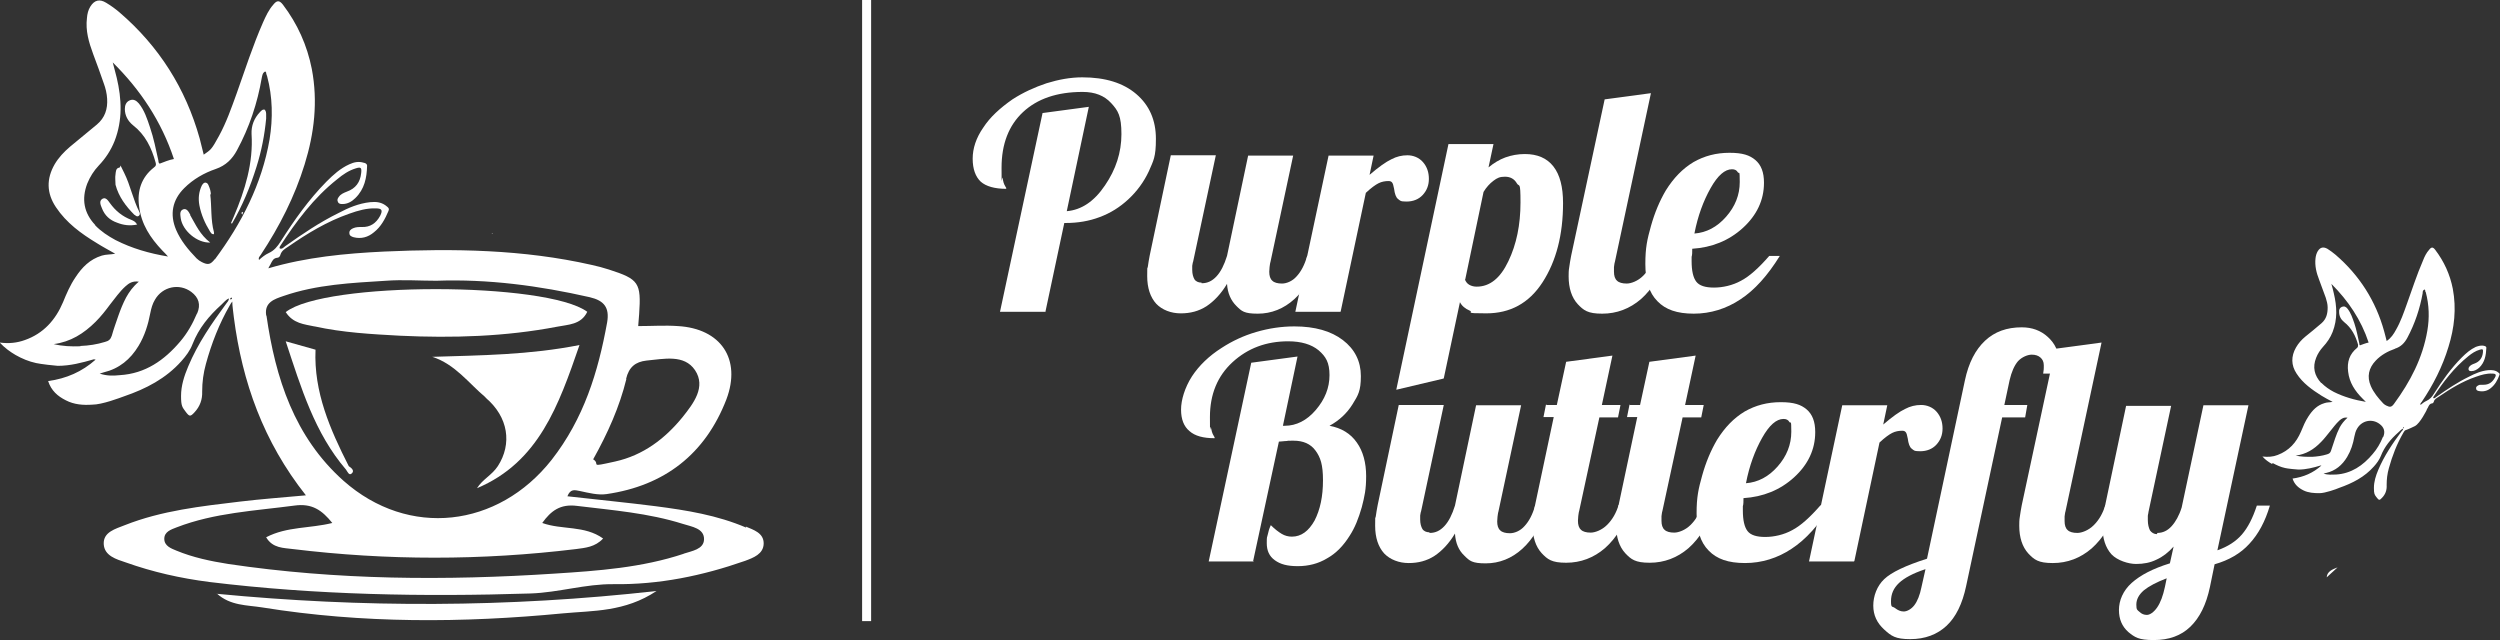 <?xml version="1.0" encoding="UTF-8"?>
<svg xmlns="http://www.w3.org/2000/svg" version="1.1" viewBox="0 0 805 206.1">
  <rect x="0" y="0" width="805" height="206.1" fill="#333333" stroke="none"/>
  <defs>
    <style>
      .cls-1 {
        fill: #fff;
      }
    </style>
  </defs>
  <!-- Generator: Adobe Illustrator 28.7.1, SVG Export Plug-In . SVG Version: 1.2.0 Build 142)  -->
  <g>
    <g id="Layer_1">
      <g id="Layer_1-2" data-name="Layer_1">
        <g id="Layer_1-2">
          <g>
            <path class="cls-1" d="M240.3,169.9c-9.3-4-19.2-5.6-29.2-6.9-9.4-1.2-18.8-2.1-28.4-3.2,1-2.5,2.4-2,4-1.7,2.8.6,5.8,1.4,8.6,1,18.7-2.7,31.8-12.9,38.6-30.5,4.9-13-1.8-22.8-15.6-23.6-4.2-.3-8.4,0-12.8,0,.1-1.6.2-2.7.3-3.8.7-10.2-.1-11.3-9.7-14.4-1.9-.6-3.7-1.1-5.6-1.5-22-5-44.4-5.3-66.8-4.3-12.5.6-25.1,1.8-37.3,5.4.2-.5.5-.9.7-1.3.5-1,.9-2,2.2-2.1.5,0,.9-.5,1-1,.4-1.3,1.5-1.9,2.4-2.5,6.2-4.3,12.6-8.2,19.8-10.7,2.8-1,5.6-1.8,8.5-1.7,2,0,2.3.6,1.4,2.4-1.3,2.4-3.2,3.7-5.9,3.6-1,0-1.9,0-2.8.4-.7.3-1.3.8-1.2,1.6,0,.8.7,1.1,1.4,1.3,2.4.6,4.6,0,6.5-1.6,2.3-1.8,3.6-4.3,4.7-6.9.3-.7,0-1-.5-1.4-1.6-1.4-3.4-1.6-5.4-1.4-3.7.4-7,1.8-10.2,3.5-6.1,3-11.7,6.8-17.2,10.7-.5.4-1,1-1.7.7-.2-.2,0-.4,0-.6,5.2-8,10.9-15.7,18.5-21.7,1.8-1.5,3.7-2.8,6-3.5,1.6-.5,1.9-.2,1.7,1.5-.3,3-1.8,5-4.6,6-1,.4-2,.8-2.6,1.7-.4.5-.6,1-.3,1.6.3.7.9.7,1.5.7,1.6,0,3-.8,4.1-1.9,3-2.9,3.7-6.6,3.8-10.4,0-.7-.6-.9-1.1-1-1.6-.5-3.1-.2-4.6.5-2.9,1.3-5.2,3.4-7.4,5.6-5.7,5.8-10.3,12.3-14.7,19.2-1,1.6-2.1,3-3.9,3.8-1.1.5-2.1,1.3-3.1,2.2-.3-.8.3-1.2.6-1.7,6-9.1,10.9-18.7,14.1-29.1,3.1-10,4.3-20.2,2.3-30.7-1.5-7.6-4.6-14.5-9.3-20.7-1.1-1.4-1.9-1.5-3.1,0-1.5,1.7-2.4,3.7-3.3,5.7-3.3,7.5-5.8,15.3-8.5,22.9-1.7,4.7-3.3,9.3-5.7,13.7s-2.6,4.4-4.9,6c-.5-1.9-.9-3.5-1.3-5.2-4.5-16.1-13.1-29.7-25.8-40.6-1.4-1.2-2.8-2.2-4.3-3.1C32.1-.4,30.4,0,29.1,2.1c-.7,1.1-1,2.4-1.1,3.7-.5,4.1.6,7.8,2,11.6,1.2,3.1,2.3,6.3,3.4,9.4.6,1.6,1,3.3,1.1,5,.2,3.3-.7,6.1-3.3,8.3-2.9,2.4-5.7,4.7-8.6,7.1-2,1.7-3.7,3.5-5,5.7-2.7,4.7-2.6,9.3.4,13.8,3.4,5.1,8.1,8.5,13.2,11.6,1.9,1.2,3.8,2.2,5.9,3.4-1.6.3-3,.2-4.3.6-3.9,1.2-6.4,3.8-8.5,7-1.7,2.5-2.9,5.3-4,8-2.4,5.7-6.3,10.1-12.3,12.2-2.5.9-5.1,1.2-8.1.8,1.7,1.8,3.4,3,5.1,4,2.1,1.2,4.3,2.1,6.6,2.6,1.2.3,6.4.9,7,.9,4,0,7.8-1,11.6-2.1,0,0,.2,0,.6.1-4.4,3.9-9.4,6.1-15.3,6.9,1,3.1,3.1,4.9,5.7,6.2,2.7,1.4,5.6,1.6,8.5,1.4,3.2,0,8.9-2.2,10.3-2.7,7-2.4,13.4-5.7,18.4-11.3,1.5-1.7,2.8-3.4,3.6-5.5,2-5.1,5.3-9.1,9.3-12.7.8-.7,1.4-1.6,2.4-2,0,.8-.5,1.1-.8,1.6-4.7,6.4-9.2,12.9-12.3,20.3-1.3,3.1-2.3,6.2-2.3,9.5s.4,3.6,1.5,5.1c1.2,1.6,1.5,1.6,2.8.2,1.8-1.9,2.6-4.2,2.5-6.7,0-3.1.4-6,1.2-8.9,1.8-6.6,4.3-13,7.7-18.9.3-.5.5-.9.8-1.2,0,1.5.3,3.1.5,5.1,2.7,20.8,9.5,40,23.2,57.3-7.7.7-14.4,1.2-21.1,2-12.6,1.5-25.3,2.9-37.2,7.6-3,1.2-7,2.2-6.8,6.1.2,3.8,4.1,4.9,7.1,5.9,8.7,3.1,17.6,5.1,26.9,6.3,34.4,4.2,68.8,4.8,103.4,3.7,9.1-.3,17.7-3.1,26.8-3,14.6.2,28.6-2.7,42.3-7.5,2.7-1,5.9-2.2,6-5.5.1-3.5-3.3-4.5-5.9-5.6h.1l.2.4ZM201.6,122c.9-3.8,3-5.5,6.6-5.9,5.5-.5,12.1-2.1,15.6,3.1,3.6,5.4-.5,10.7-4,15.1-5.7,7-12.7,12.3-21.7,14.3s-4.5.9-7.1-.7c4.7-8.4,8.5-16.9,10.7-25.9h-.1ZM30.7,72.5c-3.7-3.9-4.5-8.4-2.6-13.4.9-2.2,2.1-4.1,3.7-5.8,2.2-2.3,3.9-4.9,5.1-7.9,2.6-6.7,2.3-13.5.7-20.3-.4-1.7-.9-3.4-1.3-5,8.9,8.8,15.7,19,19.7,31.1-1.7.3-3.2,1-4.6,1.5-.4-.3-.4-.7-.4-1-.8-3.6-1.5-7.2-2.7-10.7-.9-2.7-1.8-5.5-3.6-7.7-.8-.9-1.7-1.5-2.9-1s-1.6,1.6-1.6,2.8c0,2.1,1,3.9,2.6,5.2,4,3.1,6,7.3,7.3,12,.2.7.2,1.1-.5,1.6-4.1,3.2-5.5,7.6-4.8,12.6.7,5.7,3.6,10.1,7.5,14.2.6.6,1.2,1.2,1.8,1.9-6-1-11.6-2.6-16.9-5.3-2.4-1.3-4.7-2.8-6.6-4.8h0ZM25.9,111.5c-2.9.1-5.8,0-8.6-.7,5.4-.7,9.7-3.4,13.5-7.2,1.7-1.7,3.2-3.6,4.6-5.5,1.6-2,3.1-4.2,5-5.9,1.1-1,2.3-1.8,4.3-1.5-1.9,1.6-3.1,3.3-4.1,5.1-1,1.9-1.8,3.9-2.5,5.9-.7,2.1-1.5,4.2-2.1,6.4-.4,1.2-1,1.7-2.2,2-2.6.8-5.2,1.2-7.9,1.3h0ZM63.4,101c-1.4,3.3-3.1,6.3-5.4,9-5.1,6-11.2,10.3-19.4,10.8-2.1.2-4.1.3-6.5-.5.7-.2,1-.3,1.3-.4,5-1.2,8.6-4.2,11.2-8.5,2-3.3,3.1-6.9,3.8-10.6.3-1.5.7-3,1.5-4.3,2.4-4.2,7.8-5.4,11.7-2.5,2.4,1.8,3.1,4.1,1.9,6.9h0ZM74.1,96.4c0-.3.2-.7.6-.5,0,.3,0,.5-.6.5ZM69.2,83.4c-1.4,1.8-2.2,2-4.2,1-.6-.3-1.2-.7-1.7-1.2-2.7-2.8-5.1-5.7-6.6-9.2-2.1-5-1.2-9.6,2.6-13.4,2.9-2.9,6.4-4.9,10.2-6.2,3.2-1.1,5.3-3.2,6.8-6,4-7.4,6.6-15.2,8-23.4.2-.8.2-1.5,1.1-2,.2.2.3.3.3.4,0,.4.2.8.3,1.1,1.8,6.7,1.9,13.6.8,20.4-2.5,14.4-9,27-17.6,38.6h0ZM85.7,101.5c-.6-4.2,2.7-5.2,5.6-6.2,10.7-3.7,21.9-4.2,33-4.9,5.4-.4,10.8,0,16.2,0,16.7-.6,33.1,1.6,49.4,5.3,4.7,1.1,6.4,3.4,5.6,8.1-2.9,16-7.5,31-17.9,44.3-17.2,21.8-46,25.3-67,6.7-15.8-14.1-21.9-33-24.8-53.2h-.1ZM220.2,178.3c-13.5,4.5-27.6,5.5-41.6,6.4-35.1,2.3-70.2,2.1-105.1-3.1-5.7-.9-11.4-2.1-16.7-4.3-1.7-.7-3.9-1.5-3.9-3.8s2.2-3,4-3.7c12.2-4.7,25.1-5.3,37.9-7,5.7-.8,8.9,1.5,12.2,5.6-7.2,1.8-14.6,1.1-21.3,4.6,2.1,3.6,5.7,3.4,8.6,3.8,30.4,3.7,60.8,3.7,91.2,0,2.9-.4,6.1-.6,8.7-3.4-6-4.3-13.2-2.7-19.6-5,2.8-3.9,5.8-6.2,11.2-5.5,11.5,1.4,23,2.3,34.1,5.8,2.8.9,6.9,1.4,6.8,5-.1,3.2-3.9,3.7-6.6,4.6h.1Z"/>
            <path class="cls-1" d="M69.8,191.1c4.4,4,9.7,3.7,14.7,4.5,32.2,5.2,64.5,5,96.8,1.9,9.6-.9,19.9-.4,30.1-7.2-48.2,5.4-94.9,5.4-141.6.9h0Z"/>
            <path class="cls-1" d="M158.6,75.1l-.3.2h.2c0,0,.2-.2.2-.2h0Z"/>
            <path class="cls-1" d="M101.3,105.1c9.1,2,18.3,2.5,27.5,3,17,.8,33.9.3,50.6-2.9,3.5-.7,7.7-.6,9.7-4.8-13.1-9.7-84.6-9.8-97.1.1,2.4,3.7,6,3.9,9.2,4.6h.1Z"/>
            <path class="cls-1" d="M156.3,128c7.5,6.3,8.6,15,4,22.1-1.9,2.9-5,4.3-6.7,7.1,19.9-8.4,26.3-26.7,33-46.1-16.2,3.2-31.7,3.3-47.4,3.8,7.4,2.4,11.7,8.5,17.2,13.1h-.1Z"/>
            <path class="cls-1" d="M113.2,152.5c1.1-.9,0-1.8-.9-2.4-6-11.8-11.3-23.9-10.7-37.5-3.2-.9-6-1.7-9.6-2.7,5,15.1,9.3,29.5,19.4,41.3.5.7,1,2,1.8,1.3h0Z"/>
            <path class="cls-1" d="M43.4,69.2c.3.3.8.7,1.3.3.4-.3.4-.8.2-1.2-2.1-4.1-2.9-8.6-4.9-12.6s-.7-1.8-1.7-1.7c-1,.2-1,1.3-1.1,2.1-.2,1.1,0,2.2,0,3.4,1,3.8,3.3,6.9,6.1,9.7h0Z"/>
            <path class="cls-1" d="M44.2,72.4c-.5-1-1.2-1.3-1.9-1.6-2.9-1.1-5.1-2.9-6.9-5.4-.6-.8-1.3-2-2.4-1.4-1.2.7-.6,2-.2,3,.9,2.4,2.6,3.9,4.9,4.7,2,.8,4.1,1.1,6.5.6h0Z"/>
            <path class="cls-1" d="M85.4,35.4c-.8-.4-1.3.3-1.7.7-1.9,2-2.8,4.4-2.7,7,.6,9.4-2.1,18.1-5.7,26.6-.3.7-.6,1.4-.9,2.1,0,0,.2.2.3.2,3.4-5.8,5.9-11.9,7.9-18.3,1.6-5.1,2.6-10.2,3.1-15.5,0-.4,0-.8,0-1.2,0-.6,0-1.4-.6-1.7h.2Z"/>
            <path class="cls-1" d="M67.9,62.7c0-1-.3-2-.7-2.9-.2-.5-.4-.9-1-1-.7,0-.9.5-1.2.9-1,2.1-1.2,4.2-.8,6.4.6,3.1,1.8,5.8,3.4,8.4.3.4.5,1,1.3.9,0-.2,0-.4,0-.6-1.1-4-.7-8.2-1.2-12.2h.2Z"/>
            <path class="cls-1" d="M61.3,69.2c-.5-.9-1.1-2.2-2.3-1.8-1.3.5-.9,1.9-.8,2.9.6,4,5.3,8,9.5,7.8-3.3-2.5-4.7-5.8-6.5-8.9h.1Z"/>
            <path class="cls-1" d="M78,69.2c0-.3.2-.5.3-.7l-.3-.3c-.3.3-.3.5,0,.9h0Z"/>
          </g>
        </g>
        <g>
          <path class="cls-1" d="M336.5,100.4h-14.5l13.7-64,14.9-2-7.1,33.6c4.7-.4,8.8-3.1,12.3-8.3,3.5-5.1,5.3-10.6,5.3-16.5s-1.1-7.6-3.3-10c-2.2-2.4-5.2-3.6-9.2-3.6-8.2,0-14.6,2.2-19.2,6.5s-6.9,10.3-6.9,17.9.1,2.4.3,3.3c.2,1,.4,1.9.9,2.7.2.3.2.4.3.5v.3c-3.7,0-6.5-.8-8.2-2.3-1.7-1.6-2.6-4.1-2.6-7.4s1.1-6.7,3.4-10c2.2-3.4,5.4-6.3,9.4-9.1,3.4-2.2,7.1-3.9,11-5.2,3.9-1.2,7.7-1.9,11.5-1.9,7.4,0,13.2,1.8,17.4,5.4,4.2,3.6,6.3,8.4,6.3,14.4s-.8,7-2.3,10.5c-1.6,3.4-3.8,6.4-6.6,9-2.7,2.5-5.7,4.4-9.2,5.7-3.4,1.3-7.1,1.9-10.9,1.9h-.5l-6.1,28.7h0Z"/>
          <path class="cls-1" d="M387,91.2c1.8,0,3.3-.7,4.7-2.2,1.4-1.5,2.5-3.7,3.4-6.6l6.8-32.3h14.5l-7.3,34.2c-.2.6-.2,1.2-.3,1.7,0,.5-.1,1-.1,1.5,0,1.3.3,2.3,1,2.9.6.6,1.7.9,3.1.9s3.3-.7,4.7-2.3c1.4-1.5,2.6-3.7,3.4-6.6h4.2c-2.1,6.2-4.9,10.8-8.3,13.9s-7.4,4.7-11.8,4.7-5.2-.8-6.9-2.5-2.8-4-3-7.1c-1.9,3.2-4.2,5.6-6.6,7.2-2.5,1.6-5.2,2.3-8.3,2.3s-6-1.1-7.9-3.1c-1.9-2.1-2.9-5.1-2.9-8.9s0-1.9.2-3,.3-2.3.6-3.6l6.8-32.3h14.5l-7.3,34.2c-.2.5-.2,1-.3,1.4v1.3c0,1.3.3,2.3.7,3s1.3,1.1,2.2,1.1h.1v.2Z"/>
          <path class="cls-1" d="M431.6,100.4h-14.5l10.7-50.3h14.5l-1.3,6.2c2.9-2.5,5.3-4.2,7-5,1.7-.9,3.4-1.3,5.2-1.3s3.7.7,5,2.2,1.9,3.3,1.9,5.4-.7,3.8-2,5.2c-1.3,1.4-3.1,2.1-5.2,2.1s-2-.3-2.7-.8-1.1-1.7-1.3-3.3c-.2-1.1-.4-1.8-.7-2.1s-.6-.4-1.1-.4c-1.1,0-2.2.2-3.2.7s-2.4,1.5-4.1,3.1l-8.1,38.2h0Z"/>
          <path class="cls-1" d="M464.8,121.9l-15.2,3.6,16.8-79.1h14.5l-1.6,7.5c1.7-1.4,3.5-2.5,5.4-3.2s4.1-1.1,6.3-1.1c4,0,7.1,1.3,9.2,4s3.1,6.6,3.1,11.8c0,10.2-2.2,18.7-6.6,25.5s-10.5,10-18.1,10-3.9-.3-5.4-.9c-1.4-.6-2.5-1.5-3.1-2.7l-5.2,24.5h0ZM471.7,90c.3.7.7,1.3,1.4,1.7.7.4,1.5.6,2.4.6,4.2,0,7.6-2.7,10.2-8.2,2.6-5.4,3.9-11.7,3.9-18.9s-.4-4.8-1.2-6.2c-.8-1.4-2.1-2.1-3.8-2.1s-2.5.4-3.7,1.3-2.3,2.1-3.2,3.6l-5.9,28.2h0Z"/>
          <path class="cls-1" d="M505.1,89c0-.9,0-1.9.2-3s.3-2.3.6-3.6l10.8-50.4,14.9-2-11.6,54.3c-.2.6-.2,1.2-.3,1.7,0,.5,0,1,0,1.5,0,1.3.3,2.3,1,2.9.6.6,1.7.9,3.1.9s3.6-.8,5.3-2.5,2.9-3.8,3.7-6.4h4.2c-2.1,6.1-5,10.7-8.6,13.9-3.6,3.1-7.8,4.7-12.5,4.7s-6-1.1-7.9-3.1c-1.9-2.1-2.9-5.1-2.9-8.9h0Z"/>
          <path class="cls-1" d="M568,58.9c0,5.5-2.3,10.4-6.8,14.5s-10,6.3-16.3,6.7c0,1.1,0,2-.2,2.6v1.4c0,3.1.5,5.3,1.5,6.6s2.9,1.9,5.7,1.9,6-.7,8.7-2.2c2.7-1.4,5.7-4.1,9.1-8h3.4c-3.9,6.3-8.1,11-12.7,14-4.5,3-9.6,4.6-15,4.6s-9.1-1.3-11.7-4c-2.7-2.7-3.9-6.7-3.9-12s.6-7.9,1.8-12.2c1.2-4.3,2.8-8.1,4.8-11.5,2.5-4,5.4-7,8.9-9.1,3.5-2,7.3-3,11.6-3s6.5.8,8.3,2.3c1.9,1.6,2.8,4,2.8,7.3h0ZM557.7,54.5c-2.3,0-4.6,2-6.9,6.1-2.3,4.1-4.1,8.9-5.2,14.6,3.9-.3,7.3-2.1,10.2-5.4s4.4-7,4.4-11.2-.2-2.5-.6-3.1c-.4-.7-1-1-1.9-1h0Z"/>
        </g>
        <g>
          <path class="cls-1" d="M403.7,180.8h-14.5l13.7-64,14.9-2-4.7,22.3h.6c3.7,0,7.1-1.7,10-5.1s4.4-7.1,4.4-11.2-1.2-6-3.5-8c-2.3-1.9-5.6-2.9-9.8-2.9-7,0-13,2.2-17.9,6.7s-7.3,10.4-7.3,17.7.1,2.4.3,3.3c.2,1,.4,1.9.9,2.7.2.3.2.4.3.5v.3c-3.6,0-6.3-.7-8.1-2.3-1.8-1.5-2.7-3.8-2.7-6.9s1.2-7.1,3.5-10.7c2.3-3.5,5.5-6.6,9.6-9.2,3.4-2.2,7-3.9,11.1-5.1s8.2-1.8,12.3-1.8c6.6,0,11.8,1.5,15.6,4.4,3.8,2.9,5.8,6.8,5.8,11.6s-.9,6.2-2.7,9.1c-1.8,2.9-4.3,5.2-7.4,6.9,3.8.7,6.8,2.5,8.8,5.4,2,2.8,3,6.5,3,10.8s-.5,6.5-1.4,10c-1,3.5-2.2,6.6-3.9,9.2-2,3.2-4.4,5.7-7.3,7.3-2.8,1.7-6,2.5-9.4,2.5s-5.6-.6-7.4-1.9c-1.8-1.3-2.6-3.1-2.6-5.5s.1-1.7.3-2.7c.2-1,.5-2,1-3.1,1.3,1.3,2.5,2.2,3.5,2.8s2.1.9,3.3.9c3,0,5.4-1.8,7.3-5.2,1.8-3.5,2.7-7.8,2.7-12.9s-.8-7.4-2.4-9.6-4-3.2-7.1-3.2-1.2,0-2.1.1c-.9,0-1.8.2-2.6.2l-8.3,38.5h.3,0Z"/>
          <path class="cls-1" d="M460.4,171.6c1.8,0,3.3-.7,4.7-2.2,1.4-1.5,2.5-3.7,3.4-6.6l6.8-32.3h14.5l-7.3,34.2c-.2.6-.2,1.2-.3,1.7,0,.5-.1,1-.1,1.5,0,1.3.3,2.3,1,2.9.6.6,1.7.9,3.1.9s3.3-.7,4.7-2.3c1.4-1.5,2.6-3.7,3.4-6.6h4.2c-2.1,6.2-4.9,10.8-8.3,13.9s-7.4,4.7-11.8,4.7-5.2-.8-6.9-2.5c-1.8-1.7-2.8-4-3-7.1-1.9,3.2-4.2,5.6-6.6,7.2-2.5,1.6-5.2,2.3-8.3,2.3s-6-1.1-7.9-3.1c-1.9-2.1-2.9-5.1-2.9-8.9s0-1.9.2-3,.3-2.3.6-3.6l6.8-32.3h14.5l-7.3,34.2c-.2.5-.2,1-.3,1.4v1.3c0,1.3.3,2.3.7,3s1.3,1.1,2.2,1.1h.1v.2Z"/>
          <path class="cls-1" d="M498,130.4h3.3l3-13.9,14.9-2-3.4,15.9h6l-.8,4h-6l-6.5,30.1c-.2.6-.2,1.2-.3,1.7,0,.5-.1,1-.1,1.5,0,1.3.3,2.3,1,2.9.6.6,1.7.9,3.1.9s3.6-.8,5.3-2.5,2.9-3.8,3.7-6.4h4.2c-2.1,6.1-5,10.7-8.6,13.9-3.6,3.1-7.8,4.7-12.5,4.7s-6-1.1-7.9-3.1c-1.9-2.1-2.9-5.1-2.9-8.9s0-1.9.2-3,.3-2.3.6-3.6l6-28.3h-3.3l.8-4h.2Z"/>
          <path class="cls-1" d="M524.8,130.4h3.3l3-13.9,14.9-2-3.4,15.9h6l-.8,4h-6l-6.5,30.1c-.2.6-.2,1.2-.3,1.7,0,.5,0,1,0,1.5,0,1.3.3,2.3,1,2.9.6.6,1.7.9,3.1.9s3.6-.8,5.3-2.5,2.9-3.8,3.7-6.4h4.2c-2.1,6.1-5,10.7-8.6,13.9-3.6,3.1-7.8,4.7-12.5,4.7s-6-1.1-7.9-3.1c-1.9-2.1-2.9-5.1-2.9-8.9s0-1.9.2-3,.3-2.3.6-3.6l6-28.3h-3.3l.8-4h.2Z"/>
          <path class="cls-1" d="M584.5,139.2c0,5.5-2.3,10.4-6.8,14.5s-10,6.3-16.3,6.7c0,1.1,0,2-.2,2.6v1.4c0,3.1.5,5.3,1.5,6.6s2.9,1.9,5.7,1.9,6-.7,8.7-2.2c2.7-1.4,5.7-4.1,9.1-8h3.4c-3.9,6.3-8.1,11-12.7,14-4.5,3-9.6,4.6-15,4.6s-9.1-1.3-11.7-4c-2.7-2.7-3.9-6.7-3.9-12s.6-7.9,1.8-12.2,2.8-8.1,4.8-11.5c2.5-4,5.4-7,8.9-9.1,3.5-2,7.3-3,11.6-3s6.5.8,8.3,2.3c1.9,1.6,2.8,4,2.8,7.3h0ZM574.3,134.9c-2.3,0-4.6,2-6.9,6.1-2.3,4.1-4.1,8.9-5.2,14.6,3.9-.3,7.3-2.1,10.2-5.4,2.9-3.3,4.4-7,4.4-11.2s-.2-2.5-.6-3.1c-.4-.7-1-1-1.9-1h0Z"/>
          <path class="cls-1" d="M597,180.8h-14.5l10.7-50.3h14.5l-1.3,6.2c2.9-2.5,5.3-4.2,7-5,1.7-.9,3.4-1.3,5.2-1.3s3.7.7,5,2.2,1.9,3.3,1.9,5.4-.7,3.8-2,5.2-3.1,2.1-5.2,2.1-2-.3-2.7-.8-1.1-1.7-1.3-3.3c-.2-1.1-.4-1.8-.7-2.1s-.6-.4-1.1-.4c-1.1,0-2.2.2-3.2.7s-2.4,1.5-4.1,3.1l-8.1,38.2h-.1Z"/>
          <path class="cls-1" d="M651,105.4c3.3,0,6.1,1,8.4,3.1,2.3,2.1,3.5,4.6,3.5,7.7s0,1.5,0,2.2,0,1.3-.3,1.9h-4.7c.2-1.1.2-1.7.2-2v-.7c0-1.1-.4-1.9-1.1-2.5s-1.6-.9-2.8-.9-3.1.7-4.4,2.1c-1.2,1.4-2.1,3.5-2.7,6.1l-1.7,8h7.4l-.7,4h-7.4l-11.6,54.3c-1.2,5.7-3.3,10-6.3,12.8s-6.9,4.3-11.7,4.3-6.1-1-8.4-3.1c-2.3-2.1-3.5-4.6-3.5-7.7s1.2-6.3,3.5-8.5,6.9-4.4,13.8-6.6l12.2-57.4c1.2-5.7,3.4-9.9,6.5-12.8,3.1-2.9,7-4.3,11.8-4.3h0ZM619.9,183.3c-3.9,1.3-6.7,2.8-8.4,4.4-1.8,1.7-2.6,3.6-2.6,5.9s.4,1.5,1.3,2.2c.9.7,1.8,1.1,2.8,1.1s2.4-.7,3.4-2,1.8-3.3,2.3-5.8l1.3-5.8h0Z"/>
          <path class="cls-1" d="M650.2,169.3c0-.9,0-1.9.2-3s.3-2.3.6-3.6l10.8-50.4,14.9-2-11.6,54.3c-.2.6-.2,1.2-.3,1.7,0,.5,0,1,0,1.5,0,1.3.3,2.3,1,2.9.6.6,1.7.9,3.1.9s3.6-.8,5.3-2.5,2.9-3.8,3.7-6.4h4.2c-2.1,6.1-5,10.7-8.6,13.9-3.6,3.1-7.8,4.7-12.5,4.7s-6-1.1-7.9-3.1c-1.9-2.1-2.9-5.1-2.9-8.9h0Z"/>
          <path class="cls-1" d="M694.7,171.6c1.7,0,3.2-.7,4.5-2.1,1.3-1.4,2.5-3.5,3.3-6.1l7-32.9h14.5l-10,46.7c3.4-1.2,6-2.9,7.9-5.1,1.9-2.2,3.5-5.3,4.8-9.3h4.2c-1.5,5.1-3.7,9.2-6.6,12.3-2.8,3.1-6.6,5.3-11.2,6.6l-1.5,7.3c-1.2,5.7-3.3,9.9-6.3,12.8-3,2.9-6.9,4.3-11.8,4.3s-6.1-.9-8.2-2.6c-2-1.8-3-4.1-3-7.1s1.3-6.2,4.1-8.7,6.8-4.6,12.3-6.3l1.2-5.4c-1.7,1.9-3.5,3.3-5.5,4.2-2,1-4.2,1.4-6.6,1.4s-6-1.1-7.9-3.1c-1.9-2.1-2.9-5.1-2.9-8.9s0-1.9.2-3,.3-2.3.6-3.6l6.8-32.3h14.5l-7.3,34.2c0,.4-.2.8-.2,1.3s0,.9,0,1.3c0,1.4.3,2.5.7,3.3.5.7,1.3,1.2,2.2,1.2h0l.2-.4ZM697.7,186.2c-3.4,1.3-5.8,2.6-7.4,3.9-1.6,1.4-2.4,2.9-2.4,4.6s.3,1.7,1,2.3c.7.7,1.5,1,2.4,1s2.2-.8,3.3-2.4,1.9-3.8,2.5-6.6l.6-2.9h0Z"/>
        </g>
        <g>
          <path class="cls-1" d="M749.2,185.9l3.5-3.2c-1.6.6-3.4,1.3-3.5,3.2Z"/>
          <path class="cls-1" d="M731.8,149.1c1.3.7,2.6,1.3,4,1.6.7.2,3.9.5,4.3.5,2.4,0,4.8-.6,7.1-1.3h.3c-2.7,2.4-5.7,3.7-9.3,4.2.6,1.9,1.9,3,3.5,3.8s3.4.9,5.2.9,5.4-1.3,6.3-1.7c4.3-1.5,8.2-3.5,11.2-6.9.9-1,1.7-2.1,2.2-3.3,1.2-3.1,3.2-5.5,5.7-7.7.5-.4.8-.9,1.5-1.2,0,.5-.3.7-.5.9-2.9,3.9-5.6,7.9-7.5,12.4-.8,1.9-1.4,3.8-1.4,5.8s.2,2.2.9,3.1c.7.9.9,1,1.7.1,1.1-1.1,1.6-2.5,1.5-4.1,0-1.9.2-3.6.7-5.4,1.1-4,2.6-7.9,4.7-11.5.2-.3.3-.5.5-.7,0,0,1.4-.5,3.2-1.4,1.7-.9,3.8-5.2,3.8-5.2,0-.3.3-.5.4-.8.3-.6.5-1.2,1.3-1.3.3,0,.5-.3.6-.6.2-.8.9-1.1,1.5-1.5,3.8-2.6,7.7-5,12.1-6.5,1.7-.6,3.4-1.1,5.2-1,1.2,0,1.4.4.8,1.4-.8,1.4-1.9,2.2-3.6,2.2s-1.2,0-1.7.2c-.4.2-.8.5-.7,1,0,.5.4.7.8.8,1.5.3,2.8,0,3.9-.9,1.4-1.1,2.2-2.6,2.8-4.2.2-.4,0-.6-.3-.8-.9-.8-2.1-.9-3.3-.8-2.2.2-4.3,1.1-6.2,2.1-3.7,1.8-7.1,4.1-10.5,6.5-.3.2-.6.6-1,.4v-.3c3.2-4.9,6.7-9.5,11.3-13.2,1.1-.9,2.3-1.7,3.7-2.1,1-.3,1.1-.1,1,.9-.2,1.8-1.1,3-2.8,3.6-.6.2-1.2.5-1.6,1-.2.3-.3.6-.2,1,.2.4.5.4.9.4,1,0,1.8-.5,2.5-1.1,1.8-1.7,2.2-4,2.3-6.4,0-.4-.3-.5-.6-.6-1-.3-1.9,0-2.8.3-1.7.8-3.1,2-4.5,3.4-3.5,3.5-6.3,7.5-9,11.7-.6,1-1.3,1.8-2.4,2.3-.7.3-1.3.8-1.9,1.3-.2-.5.2-.7.4-1,3.7-5.5,6.7-11.4,8.6-17.7,1.9-6.1,2.6-12.3,1.4-18.7-.9-4.6-2.8-8.8-5.7-12.6-.7-.9-1.2-.9-1.9,0-.9,1-1.5,2.2-2,3.5-2,4.6-3.5,9.3-5.2,14-1,2.8-2,5.7-3.5,8.3-.7,1.3-1.6,2.7-3,3.6-.3-1.1-.5-2.1-.8-3.1-2.7-9.8-8-18.1-15.7-24.7-.8-.7-1.7-1.3-2.6-1.9-1.3-.7-2.3-.5-3.1.8-.4.7-.6,1.4-.7,2.2-.3,2.5.3,4.8,1.2,7.1.7,1.9,1.4,3.8,2.1,5.7.3,1,.6,2,.6,3.1,0,2-.4,3.7-2,5.1-1.7,1.5-3.5,2.9-5.2,4.3-1.2,1-2.2,2.1-3,3.5-1.6,2.8-1.6,5.7.2,8.4,2,3.1,5,5.2,8,7.1,1.1.7,2.3,1.3,3.6,2-.9.2-1.8.1-2.6.4-2.4.7-3.9,2.3-5.2,4.3-1,1.5-1.7,3.2-2.4,4.9-1.5,3.5-3.8,6.1-7.5,7.5-1.5.6-3.1.7-4.9.5,1,1.1,2,1.8,3.1,2.4l.2-.3ZM767.3,140.7c-.8,2-1.9,3.9-3.3,5.5-3.1,3.7-6.9,6.3-11.8,6.6-1.3,0-2.5.2-4-.3.4-.1.6-.2.8-.2,3-.7,5.2-2.5,6.8-5.2,1.2-2,1.9-4.2,2.3-6.5.2-.9.4-1.8.9-2.6,1.5-2.6,4.8-3.3,7.2-1.5,1.5,1.1,1.9,2.5,1.2,4.2h-.1ZM773.8,137.9c0-.2,0-.4.3-.3,0,.2,0,.3-.3.3ZM771.1,112.3c2-.6,3.2-1.9,4.1-3.6,2.4-4.5,4-9.3,4.9-14.3,0-.5,0-.9.6-1.2l.2.2c0,.2,0,.5.2.7,1.1,4.1,1.2,8.3.5,12.4-1.5,8.8-5.5,16.4-10.7,23.5h0c-.8,1.1-1.3,1.2-2.5.6-.4-.2-.7-.4-1-.7-1.6-1.7-3.1-3.5-4-5.6-1.3-3-.7-5.8,1.6-8.2,1.7-1.8,3.9-3,6.2-3.8h0ZM747.4,123.3c-2.2-2.4-2.8-5.1-1.6-8.1.5-1.3,1.3-2.5,2.2-3.5,1.3-1.4,2.4-3,3.1-4.8,1.6-4.1,1.4-8.2.4-12.4-.2-1-.5-2-.8-3.1,5.4,5.4,9.6,11.6,12,18.9-1,.2-1.9.6-2.8.9-.2-.2-.2-.4-.2-.6-.5-2.2-.9-4.4-1.6-6.5-.6-1.7-1.1-3.3-2.2-4.7-.5-.6-1-.9-1.8-.6-.7.3-1,.9-.9,1.7,0,1.3.6,2.4,1.6,3.2,2.4,1.9,3.7,4.4,4.5,7.3,0,.4,0,.7-.3,1-2.5,2-3.3,4.6-2.9,7.7.4,3.5,2.2,6.2,4.6,8.6.4.4.7.7,1.1,1.1-3.6-.6-7.1-1.6-10.3-3.2-1.5-.8-2.8-1.7-4-2.9h0ZM747.4,142.3c1-1,1.9-2.2,2.8-3.3,1-1.2,1.9-2.5,3.1-3.6.7-.6,1.4-1.1,2.6-.9-1.1,1-1.9,2-2.5,3.1-.6,1.2-1.1,2.4-1.5,3.6-.4,1.3-.9,2.6-1.3,3.9-.2.7-.6,1-1.3,1.2-1.6.5-3.2.7-4.8.8-1.8,0-3.5,0-5.3-.4,3.3-.4,5.9-2,8.2-4.4h0Z"/>
        </g>
        <rect class="cls-1" x="277.6" width="2.9" height="200"/>
      </g>
    </g>
  </g>
</svg>